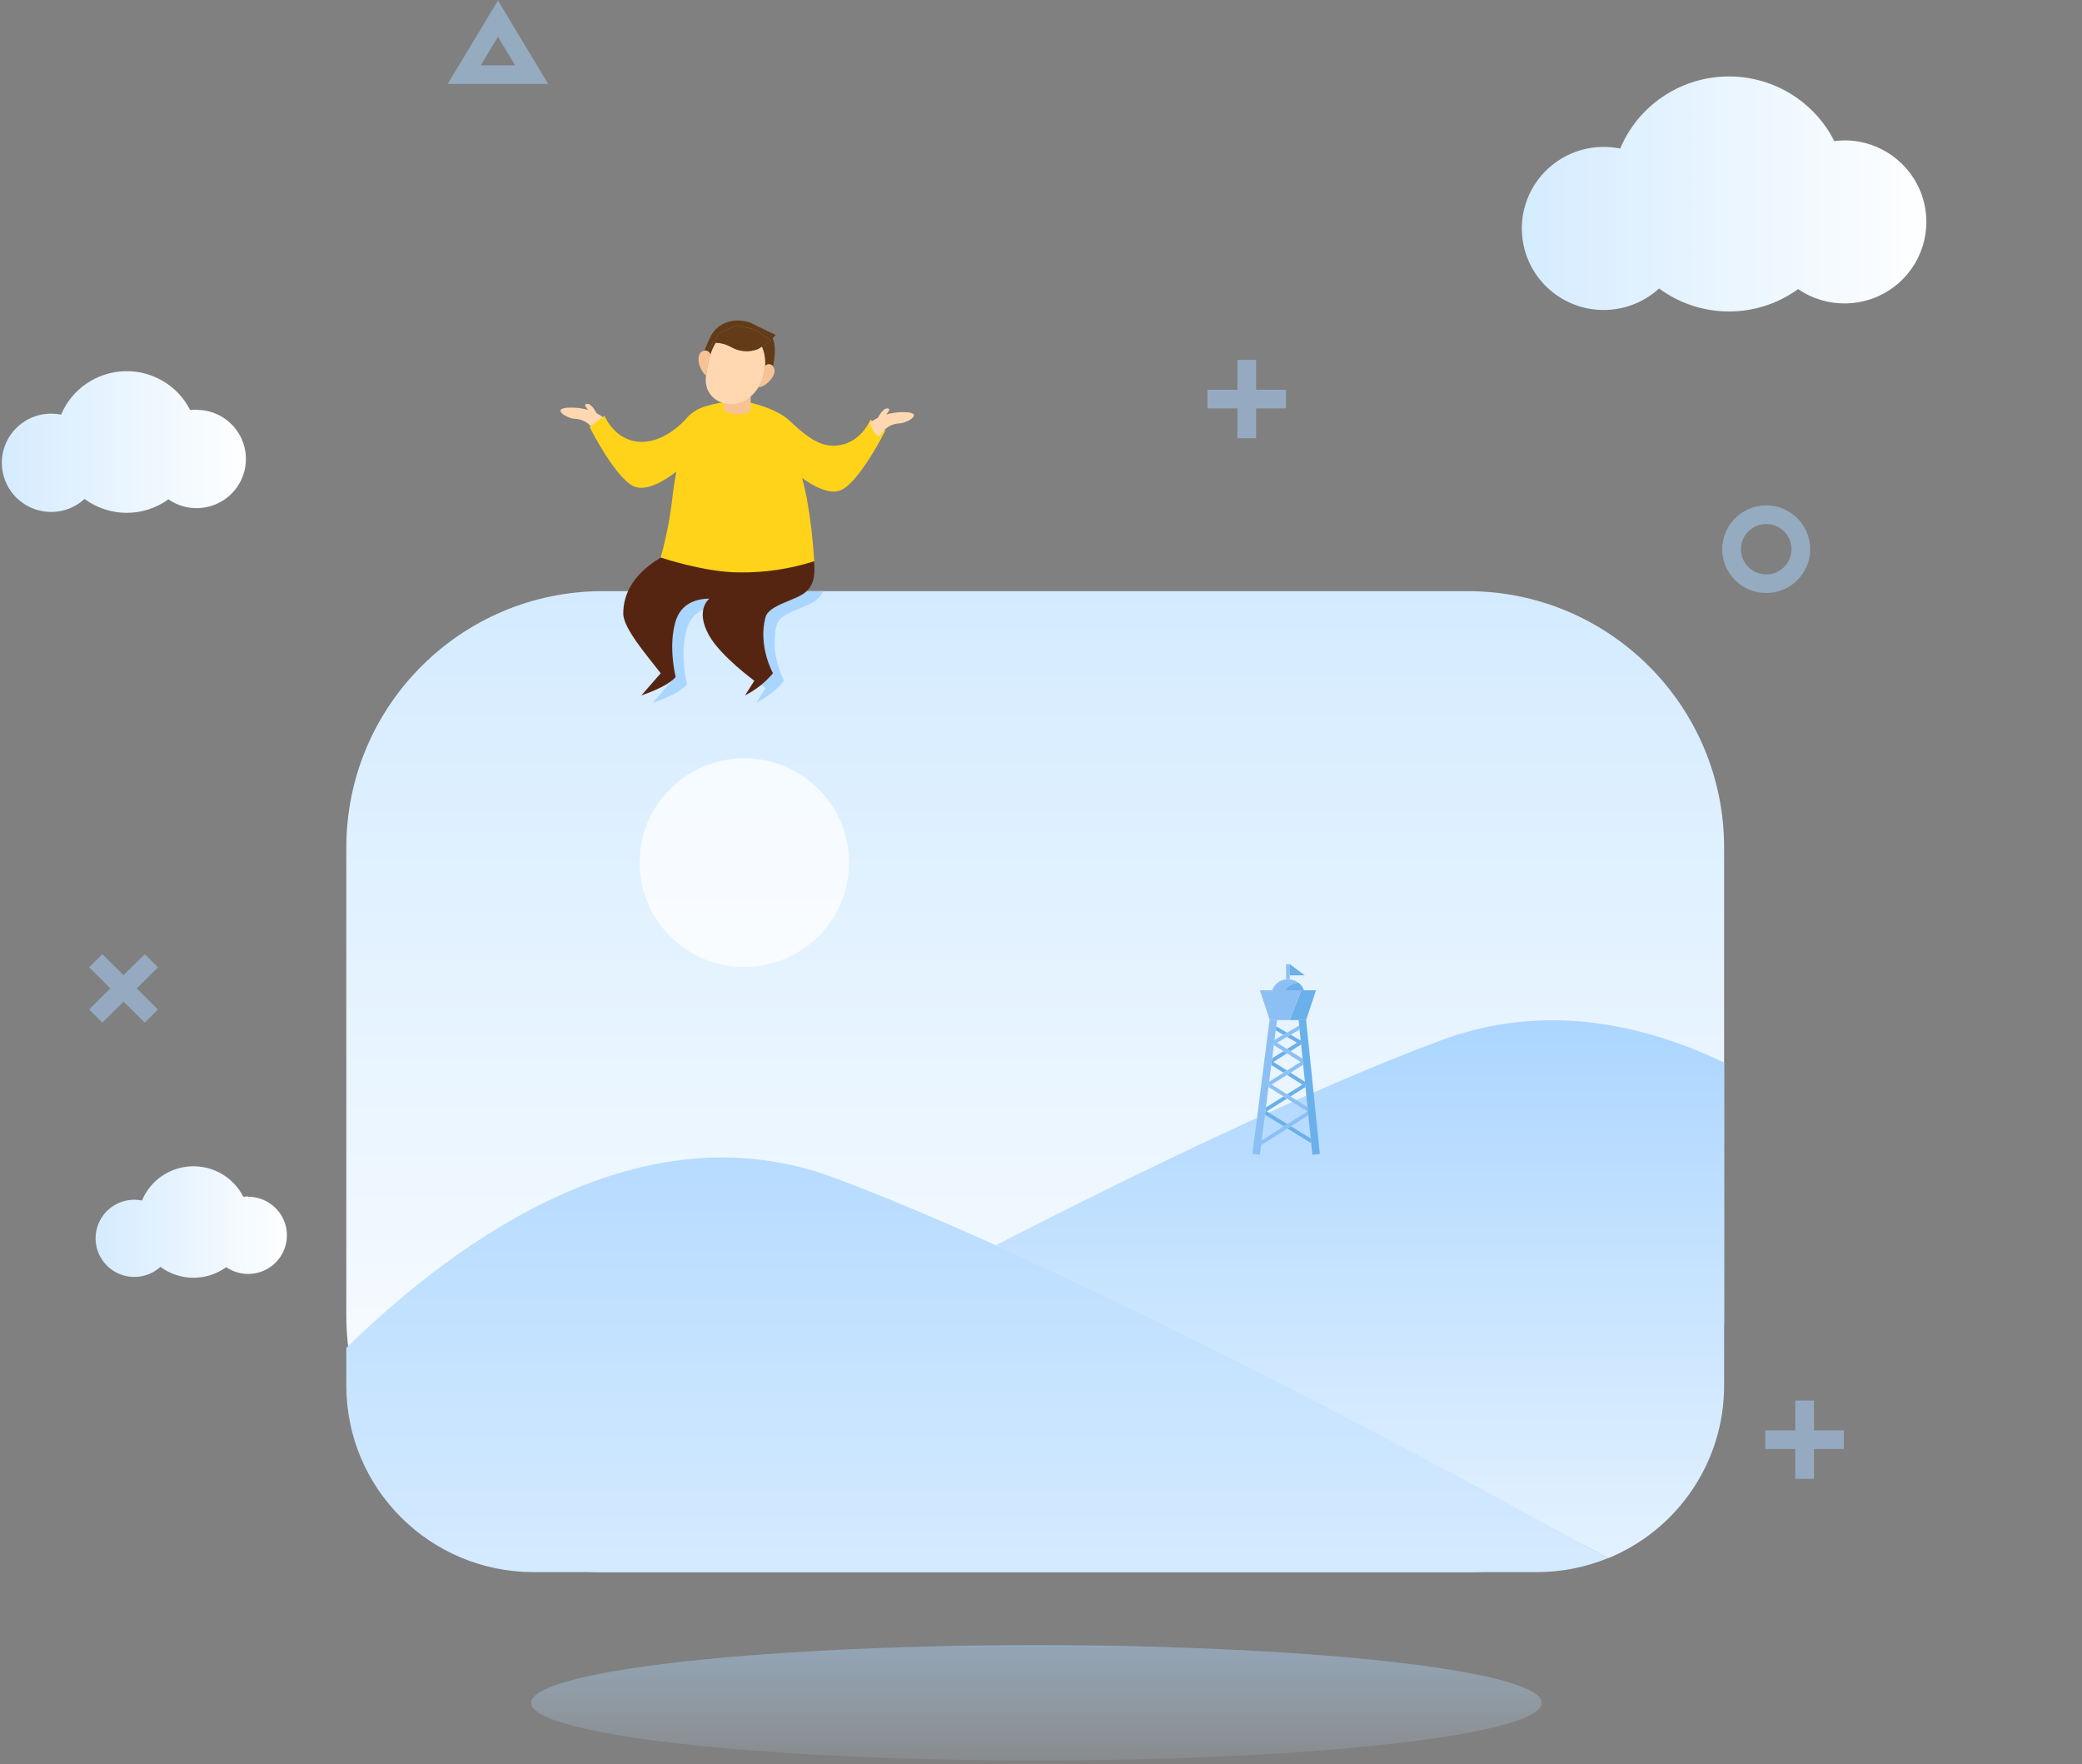 <?xml version="1.0" encoding="UTF-8"?>
<svg width="203px" height="172px" viewBox="0 0 203 172" version="1.1" xmlns="http://www.w3.org/2000/svg" xmlns:xlink="http://www.w3.org/1999/xlink">
    <rect x="0" y="0" width="203" height="172" fill="#808080" stroke="none"/>
    <!-- Generator: Sketch 55.2 (78181) - https://sketchapp.com -->
    <title>空状态/未打卡、没有图片</title>
    <desc>Created with Sketch.</desc>
    <defs>
        <linearGradient x1="0.027%" y1="50.011%" x2="99.981%" y2="50.011%" id="linearGradient-1">
            <stop stop-color="#D4EBFF" offset="0%"></stop>
            <stop stop-color="#FFFFFF" offset="100%"></stop>
        </linearGradient>
        <linearGradient x1="50%" y1="0%" x2="50%" y2="100%" id="linearGradient-2">
            <stop stop-color="#D4EBFF" offset="0%"></stop>
            <stop stop-color="#FFFFFF" offset="100%"></stop>
        </linearGradient>
        <linearGradient x1="50%" y1="-0.002%" x2="50%" y2="132.853%" id="linearGradient-3">
            <stop stop-color="#AAD5FF" offset="0%"></stop>
            <stop stop-color="#F6FBFF" offset="100%"></stop>
        </linearGradient>
        <linearGradient x1="50%" y1="-26.792%" x2="50%" y2="191.79%" id="linearGradient-4">
            <stop stop-color="#AAD5FF" offset="0%"></stop>
            <stop stop-color="#F3FAFF" offset="100%"></stop>
        </linearGradient>
        <linearGradient x1="-0.054%" y1="49.817%" x2="99.975%" y2="49.817%" id="linearGradient-5">
            <stop stop-color="#D4EBFF" offset="0%"></stop>
            <stop stop-color="#FFFFFF" offset="100%"></stop>
        </linearGradient>
        <linearGradient x1="0.022%" y1="49.982%" x2="99.898%" y2="49.982%" id="linearGradient-6">
            <stop stop-color="#D4EBFF" offset="0%"></stop>
            <stop stop-color="#FFFFFF" offset="100%"></stop>
        </linearGradient>
        <linearGradient x1="50%" y1="3.67680588e-13%" x2="50%" y2="99.968%" id="linearGradient-7">
            <stop stop-color="#AAD5FF" offset="0%"></stop>
            <stop stop-color="#ABD5FF" stop-opacity="0.8" offset="2%"></stop>
            <stop stop-color="#C8EAFF" stop-opacity="0.2" offset="100%"></stop>
        </linearGradient>
    </defs>
    <g id="空状态/未打卡、没有图片" stroke="none" stroke-width="1" fill="none" fill-rule="evenodd">
        <g id="画板-1-副本" fill-rule="nonzero">
            <g>
                <path d="M179.838,13.691 C179.507,13.692 179.176,13.714 178.848,13.756 C176.829,9.763 172.662,7.304 168.176,7.46 C163.69,7.617 159.705,10.359 157.971,14.484 C157.445,14.378 156.909,14.325 156.372,14.324 C152.8,14.319 149.661,16.679 148.685,20.102 C147.71,23.525 149.137,27.176 152.178,29.042 C155.22,30.907 159.135,30.532 161.764,28.124 C165.785,31.092 171.274,31.117 175.322,28.185 C178.15,30.124 181.906,30.043 184.647,27.985 C187.389,25.927 188.502,22.353 187.411,19.111 C186.32,15.868 183.27,13.684 179.838,13.687 L179.838,13.691 Z" id="路径" fill="url(#linearGradient-1)"></path>
                <path d="M58.767,57.636 L143.105,57.636 C156.912,57.636 168.105,68.829 168.105,82.636 L168.105,128.273 C168.105,142.08 156.912,153.273 143.105,153.273 L58.767,153.273 C44.96,153.273 33.767,142.08 33.767,128.273 L33.767,82.636 C33.767,68.829 44.96,57.636 58.767,57.636 Z" id="矩形" fill="url(#linearGradient-2)"></path>
                <path d="M168.105,103.589 C159.647,99.564 150.123,97.818 140.431,101.455 C127.909,106.135 111.716,113.913 97.074,121.407 C119.261,131.396 145.311,145.56 156.788,151.924 C163.64,149.12 168.111,142.469 168.105,135.091 L168.105,103.589 Z" id="路径" fill="url(#linearGradient-3)"></path>
                <path d="M97.074,121.393 C91.478,118.873 86.122,116.618 81.322,114.822 C62.748,107.884 44.795,120.64 33.767,131.411 L33.767,135.091 C33.767,145.132 41.939,153.273 52.019,153.273 L149.852,153.273 C152.232,153.274 154.588,152.811 156.788,151.909 C145.311,145.545 119.261,131.382 97.074,121.393 Z" id="路径" fill="url(#linearGradient-4)"></path>
                <path d="M63.643,68.52 C63.643,68.52 66.154,67.72 66.986,66.727 C66.986,66.727 66.227,63.724 66.986,61.273 C67.476,59.687 68.812,59.091 70.272,59.091 C70.272,59.091 68.812,60.182 70.272,62.727 C71.418,64.724 74.652,67.091 74.652,67.091 L73.74,68.52 C74.786,67.994 75.712,67.26 76.463,66.364 C76.463,66.364 74.977,63.716 75.733,60.909 C76.072,59.644 78.796,59.291 79.749,58.364 C79.964,58.155 80.139,57.909 80.263,57.636 L62.737,57.636 C62.172,58.502 61.873,59.513 61.876,60.545 C61.876,62 64.27,64.724 65.526,66.364 L63.643,68.52 Z" id="路径" fill="#AAD5FF"></path>
                <ellipse id="椭圆形" fill="#FFFFFF" opacity="0.75" cx="72.572" cy="84.102" rx="10.21" ry="10.171"></ellipse>
                <path d="M24.192,116.647 C24.036,116.649 23.879,116.66 23.725,116.68 C22.765,114.791 20.79,113.631 18.667,113.709 C16.543,113.787 14.659,115.089 13.843,117.044 C13.594,116.992 13.341,116.967 13.087,116.967 C11.4,116.972 9.92,118.09 9.462,119.707 C9.003,121.325 9.676,123.049 11.111,123.932 C12.546,124.816 14.395,124.645 15.642,123.513 C17.544,124.918 20.142,124.929 22.056,123.542 C23.395,124.458 25.173,124.42 26.47,123.446 C27.768,122.471 28.295,120.78 27.779,119.245 C27.263,117.711 25.82,116.676 24.195,116.676 L24.192,116.647 Z" id="路径" fill="url(#linearGradient-5)"></path>
                <path d="M19.143,39.942 C18.943,39.942 18.743,39.956 18.544,39.982 C17.325,37.576 14.813,36.096 12.11,36.191 C9.406,36.285 7.005,37.937 5.958,40.422 C5.64,40.359 5.317,40.327 4.994,40.327 C2.84,40.325 0.948,41.749 0.36,43.812 C-0.227,45.876 0.633,48.077 2.467,49.202 C4.301,50.326 6.662,50.1 8.246,48.647 C10.67,50.437 13.98,50.452 16.42,48.684 C18.124,49.864 20.395,49.823 22.055,48.583 C23.715,47.342 24.389,45.181 23.728,43.222 C23.066,41.262 21.218,39.946 19.143,39.956 L19.143,39.942 Z" id="路径" fill="url(#linearGradient-6)"></path>
                <ellipse id="椭圆形" fill="url(#linearGradient-7)" opacity="0.53" cx="101.053" cy="166.018" rx="49.274" ry="5.622"></ellipse>
                <path d="M125.759,95.473 L125.759,94 L125.394,94 L125.394,95.455 C125.515,95.433 125.639,95.433 125.759,95.455 L125.759,95.473 Z" id="路径" fill="#8CC0F4"></path>
                <path d="M125.759,95.473 C125.639,95.451 125.515,95.451 125.394,95.473 C124.768,95.545 124.239,95.969 124.036,96.564 L125.31,96.564 C125.601,96.129 126.082,95.858 126.606,95.836 C126.365,95.637 126.071,95.51 125.759,95.473 Z" id="路径" fill="#8CC0F4"></path>
                <path d="M125.31,96.545 L127.135,96.545 C127.033,96.26 126.853,96.009 126.617,95.818 C126.089,95.837 125.603,96.107 125.31,96.545 L125.31,96.545 Z" id="路径" fill="#6AB0EA"></path>
                <polygon id="路径" fill="#6AB0EA" points="125.869 109.807 125.526 110.022 127.847 111.451 127.8 110.993"></polygon>
                <polygon id="路径" fill="#6AB0EA" points="125.485 104.8 126.986 105.742 125.485 106.684 125.829 106.898 127.285 105.982 127.234 105.465 125.829 104.585"></polygon>
                <polygon id="路径" fill="#6AB0EA" points="125.485 101.095 126.456 101.658 125.485 102.269 125.829 102.484 126.862 101.833 126.822 101.451 125.847 100.884"></polygon>
                <polygon id="路径" fill="#6AB0EA" points="124.387 100.458 125.124 100.884 125.485 100.676 124.438 100.065"></polygon>
                <polygon id="路径" fill="#6AB0EA" points="128.592 111.48 128.581 111.476 128.585 111.495"></polygon>
                <polygon id="路径" fill="#6AB0EA" points="123.335 108.676 125.179 109.811 125.522 109.593 123.507 108.356 125.485 107.113 125.142 106.898 123.427 107.975"></polygon>
                <polygon id="路径" fill="#6AB0EA" points="123.956 103.836 125.142 104.585 125.485 104.367 124.157 103.535 125.485 102.698 125.142 102.484 124.04 103.175"></polygon>
                <polygon id="路径" fill="#8CC0F4" points="127.566 108.727 127.486 107.938 125.829 106.898 125.485 106.684 123.985 105.742 125.485 104.8 125.829 104.585 127.062 103.807 127.004 103.222 125.829 102.484 125.485 102.269 124.514 101.658 125.485 101.095 125.847 100.884 126.712 100.382 126.672 99.985 125.485 100.676 125.124 100.884 124.27 101.382 124.204 101.895 125.142 102.484 125.485 102.698 126.814 103.535 125.485 104.367 125.142 104.585 123.748 105.458 123.682 105.978 125.142 106.898 125.485 107.113 127.468 108.356 125.522 109.593 125.179 109.811 123.018 111.185 122.956 111.655 125.526 110.022 125.869 109.807"></polygon>
                <polygon id="路径" fill="#8CC0F4" points="123.335 108.676 123.427 107.975 123.682 105.978 123.748 105.458 123.956 103.836 124.04 103.175 124.204 101.895 124.27 101.382 124.387 100.458 124.438 100.065 124.518 99.455 123.806 99.455 123.788 99.4 122.112 112.498 122.835 112.593 122.956 111.655 123.018 111.185"></polygon>
                <polygon id="路径" fill="#6AB0EA" points="128.585 111.495 128.581 111.476 127.351 99.444 127.347 99.455 126.617 99.455 126.672 99.985 126.712 100.382 126.822 101.451 126.862 101.833 127.004 103.222 127.062 103.807 127.234 105.465 127.285 105.982 127.486 107.938 127.566 108.727 127.8 110.993 127.847 111.451 127.96 112.582 128.687 112.509"></polygon>
                <polygon id="路径" fill="#8CC0F4" points="124.518 99.455 125.759 99.455 126.895 96.545 125.31 96.545 124.036 96.545 122.839 96.545 123.788 99.4 123.806 99.455"></polygon>
                <polygon id="路径" fill="#6AB0EA" points="125.759 99.455 126.617 99.455 127.347 99.455 127.351 99.444 128.315 96.545 127.125 96.545 126.895 96.545"></polygon>
                <polygon id="路径" fill="#6AB0EA" points="125.759 94 127.219 95.091 125.759 95.091"></polygon>
                <path d="M58.977,40.829 C58.977,40.829 57.882,39.738 55.692,39.738 C53.502,39.738 55.327,40.829 56.057,40.829 C56.811,40.863 57.497,41.273 57.882,41.92 C58.262,42.545 58.977,40.829 58.977,40.829 Z" id="路径" fill="#FFD8B1"></path>
                <path d="M65.928,53.64 C65.928,53.64 60.751,55.458 60.77,59.822 C60.77,61.276 63.164,64 64.42,65.64 L62.536,67.796 C62.536,67.796 65.048,66.996 65.88,66.004 C65.88,66.004 65.121,63 65.88,60.549 C66.369,58.964 67.706,58.367 69.166,58.367 C69.166,58.367 67.706,59.458 69.166,62.004 C70.312,64 73.546,66.367 73.546,66.367 L72.645,67.793 C73.691,67.266 74.617,66.533 75.368,65.636 C75.368,65.636 73.882,62.989 74.638,60.182 C74.977,58.916 77.701,58.564 78.653,57.636 C79.606,56.709 79.383,55.455 79.383,54.727 L65.928,53.64 Z" id="路径" fill="#562511"></path>
                <path d="M84.874,40.909 C84.874,40.909 83.881,43.455 81.223,43.455 C79.529,43.455 78.058,42 76.938,40.978 C75.817,39.956 73.911,39.465 73.911,39.465 C73.911,39.465 74.364,39.625 73.911,39.465 C73.203,39.235 72.466,39.105 71.721,39.08 C70.695,39.145 69.68,39.333 68.698,39.64 C68.076,39.834 67.513,40.18 67.059,40.647 C66.118,41.767 64.391,43.08 62.595,43.08 C59.937,43.08 58.944,40.535 58.944,40.535 L57.484,41.625 C57.484,41.625 60.04,46.716 61.865,47.444 C63.044,47.913 64.829,46.869 65.946,45.971 C65.771,46.92 65.625,47.909 65.515,48.898 C65.284,50.741 64.918,52.564 64.42,54.353 C64.42,54.353 68.706,55.807 72.086,55.807 C74.563,55.842 77.029,55.474 79.387,54.716 C79.269,52.643 79.025,50.579 78.657,48.535 C78.526,47.865 78.372,47.218 78.208,46.6 C79.321,47.422 80.88,48.229 81.942,47.807 C83.768,47.08 86.323,41.989 86.323,41.989 L84.874,40.909 Z" id="路径" fill="#FFD31A"></path>
                <path d="M70.538,38.476 L70.615,40.073 C70.615,40.073 72.02,40.771 73.192,40.073 L73.192,38.44 L70.538,38.476 Z" id="路径" fill="#F7C394"></path>
                <path d="M57.276,39.375 C57.762,39.375 58.247,40.465 58.247,40.465 L58.247,40.829 L57.762,40.829 L57.276,39.858 C57.276,39.858 56.787,39.375 57.276,39.375 Z" id="路径" fill="#FFD8B1"></path>
                <path d="M84.783,41.273 C84.783,41.273 85.878,40.182 88.068,40.182 C90.258,40.182 88.433,41.273 87.703,41.273 C86.949,41.306 86.262,41.717 85.878,42.364 C85.498,42.989 84.783,41.273 84.783,41.273 Z" id="路径" fill="#FFD8B1"></path>
                <path d="M86.487,39.818 C85.998,39.818 85.513,40.909 85.513,40.909 L85.513,41.273 L85.998,41.273 L86.487,40.302 C86.487,40.302 86.973,39.818 86.487,39.818 Z" id="路径" fill="#FFD8B1"></path>
                <path d="M75.645,32.655 C75.645,32.655 73.933,31.865 73.455,31.6 C72.338,31 70.345,31.058 69.396,32.604 C69.129,33.115 68.896,33.644 68.698,34.185 C68.968,34.145 69.222,34.32 69.279,34.585 C69.406,34.17 69.587,33.773 69.816,33.404 C69.721,33.401 69.627,33.421 69.542,33.462 L69.031,34.095 L70.126,32.473 L71.787,31.716 L73.568,32.105 L75.196,33.196 C75.196,33.196 74.678,33.56 74.287,33.789 C74.538,34.381 74.644,35.024 74.598,35.665 C74.701,35.557 74.847,35.5 74.997,35.51 C75.146,35.52 75.284,35.595 75.372,35.716 L75.372,35.735 C75.543,34.876 75.667,33.753 75.35,33.007 C75.331,32.956 75.645,32.655 75.645,32.655 Z" id="路径" fill="#633B17"></path>
                <path d="M69.104,35.189 C69.148,34.985 69.203,34.784 69.268,34.585 C69.211,34.32 68.957,34.145 68.688,34.185 C68.628,34.195 68.571,34.212 68.516,34.236 C67.724,34.564 68.209,36.149 68.841,36.6 C68.902,36.125 68.99,35.654 69.104,35.189 Z" id="路径" fill="#F7C394"></path>
                <path d="M74.594,35.676 C74.58,35.909 74.548,36.14 74.499,36.367 C74.392,36.858 74.204,37.328 73.941,37.756 C74.689,37.756 75.959,36.418 75.379,35.745 L75.379,35.727 C75.291,35.602 75.151,35.524 74.999,35.514 C74.846,35.504 74.697,35.564 74.594,35.676 L74.594,35.676 Z" id="路径" fill="#F7C394"></path>
                <path d="M74.499,36.364 C74.548,36.136 74.58,35.905 74.594,35.673 C74.64,35.032 74.534,34.389 74.284,33.796 C74.105,33.909 73.955,34.004 73.889,34.036 C73.045,34.36 72.1,34.291 71.312,33.847 C70.853,33.58 70.336,33.427 69.805,33.4 C69.576,33.77 69.396,34.167 69.268,34.582 C69.203,34.78 69.148,34.982 69.104,35.185 C68.99,35.651 68.902,36.122 68.841,36.596 C68.77,37.046 68.814,37.506 68.969,37.935 C69.277,38.697 69.975,39.234 70.794,39.338 C71.991,39.6 73.218,38.931 73.952,37.753 C74.211,37.323 74.396,36.854 74.499,36.364 L74.499,36.364 Z" id="路径" fill="#FFD8B1"></path>
                <path d="M71.312,33.851 C72.1,34.295 73.045,34.364 73.889,34.04 C73.955,34.007 74.105,33.913 74.284,33.8 C74.674,33.553 75.193,33.207 75.193,33.207 L73.565,32.116 L71.783,31.727 L70.122,32.484 L69.027,34.105 L69.538,33.473 C69.623,33.432 69.717,33.412 69.812,33.415 C70.34,33.439 70.854,33.589 71.312,33.851 Z" id="路径" fill="#633B17"></path>
                <g id="编组" opacity="0.5" transform="translate(167.922, 49.091)" fill="#AAD5FF">
                    <path d="M4.289,8.727 C1.92,8.727 0,6.814 0,4.455 C0,2.095 1.92,0.182 4.289,0.182 C6.658,0.182 8.579,2.095 8.579,4.455 C8.577,6.813 6.657,8.725 4.289,8.727 Z M4.289,2 C2.928,2 1.825,3.099 1.825,4.455 C1.825,5.81 2.928,6.909 4.289,6.909 C5.65,6.909 6.753,5.81 6.753,4.455 C6.751,3.1 5.649,2.002 4.289,2 Z" id="形状"></path>
                </g>
                <polygon id="路径" fill="#AAD5FF" opacity="0.5" points="125.394 38 122.474 38 122.474 35.091 120.649 35.091 120.649 38 117.728 38 117.728 39.818 120.649 39.818 120.649 42.727 122.474 42.727 122.474 39.818 125.394 39.818"></polygon>
                <polygon id="路径" fill="#AAD5FF" opacity="0.5" points="179.786 139.455 176.866 139.455 176.866 136.545 175.041 136.545 175.041 139.455 172.12 139.455 172.12 141.273 175.041 141.273 175.041 144.182 176.866 144.182 176.866 141.273 179.786 141.273"></polygon>
                <polygon id="路径" fill="#AAD5FF" opacity="0.5" points="15.401 94.305 14.113 93.022 12.047 95.076 9.98 93.022 8.692 94.305 10.758 96.364 8.692 98.422 9.98 99.705 12.047 97.651 14.113 99.705 15.401 98.422 13.335 96.364"></polygon>
                <g id="编组" opacity="0.5" transform="translate(43.441, 0)" fill="#AAD5FF">
                    <path d="M10.01,8.182 L0.212,8.182 L5.111,0.051 L10.01,8.182 Z M3.439,6.364 L6.783,6.364 L5.111,3.585 L3.439,6.364 Z" id="形状"></path>
                </g>
            </g>
        </g>
        <rect id="矩形" fill-opacity="0" fill="#D8D8D8" x="0" y="0" width="203" height="172"></rect>
    </g>
</svg>